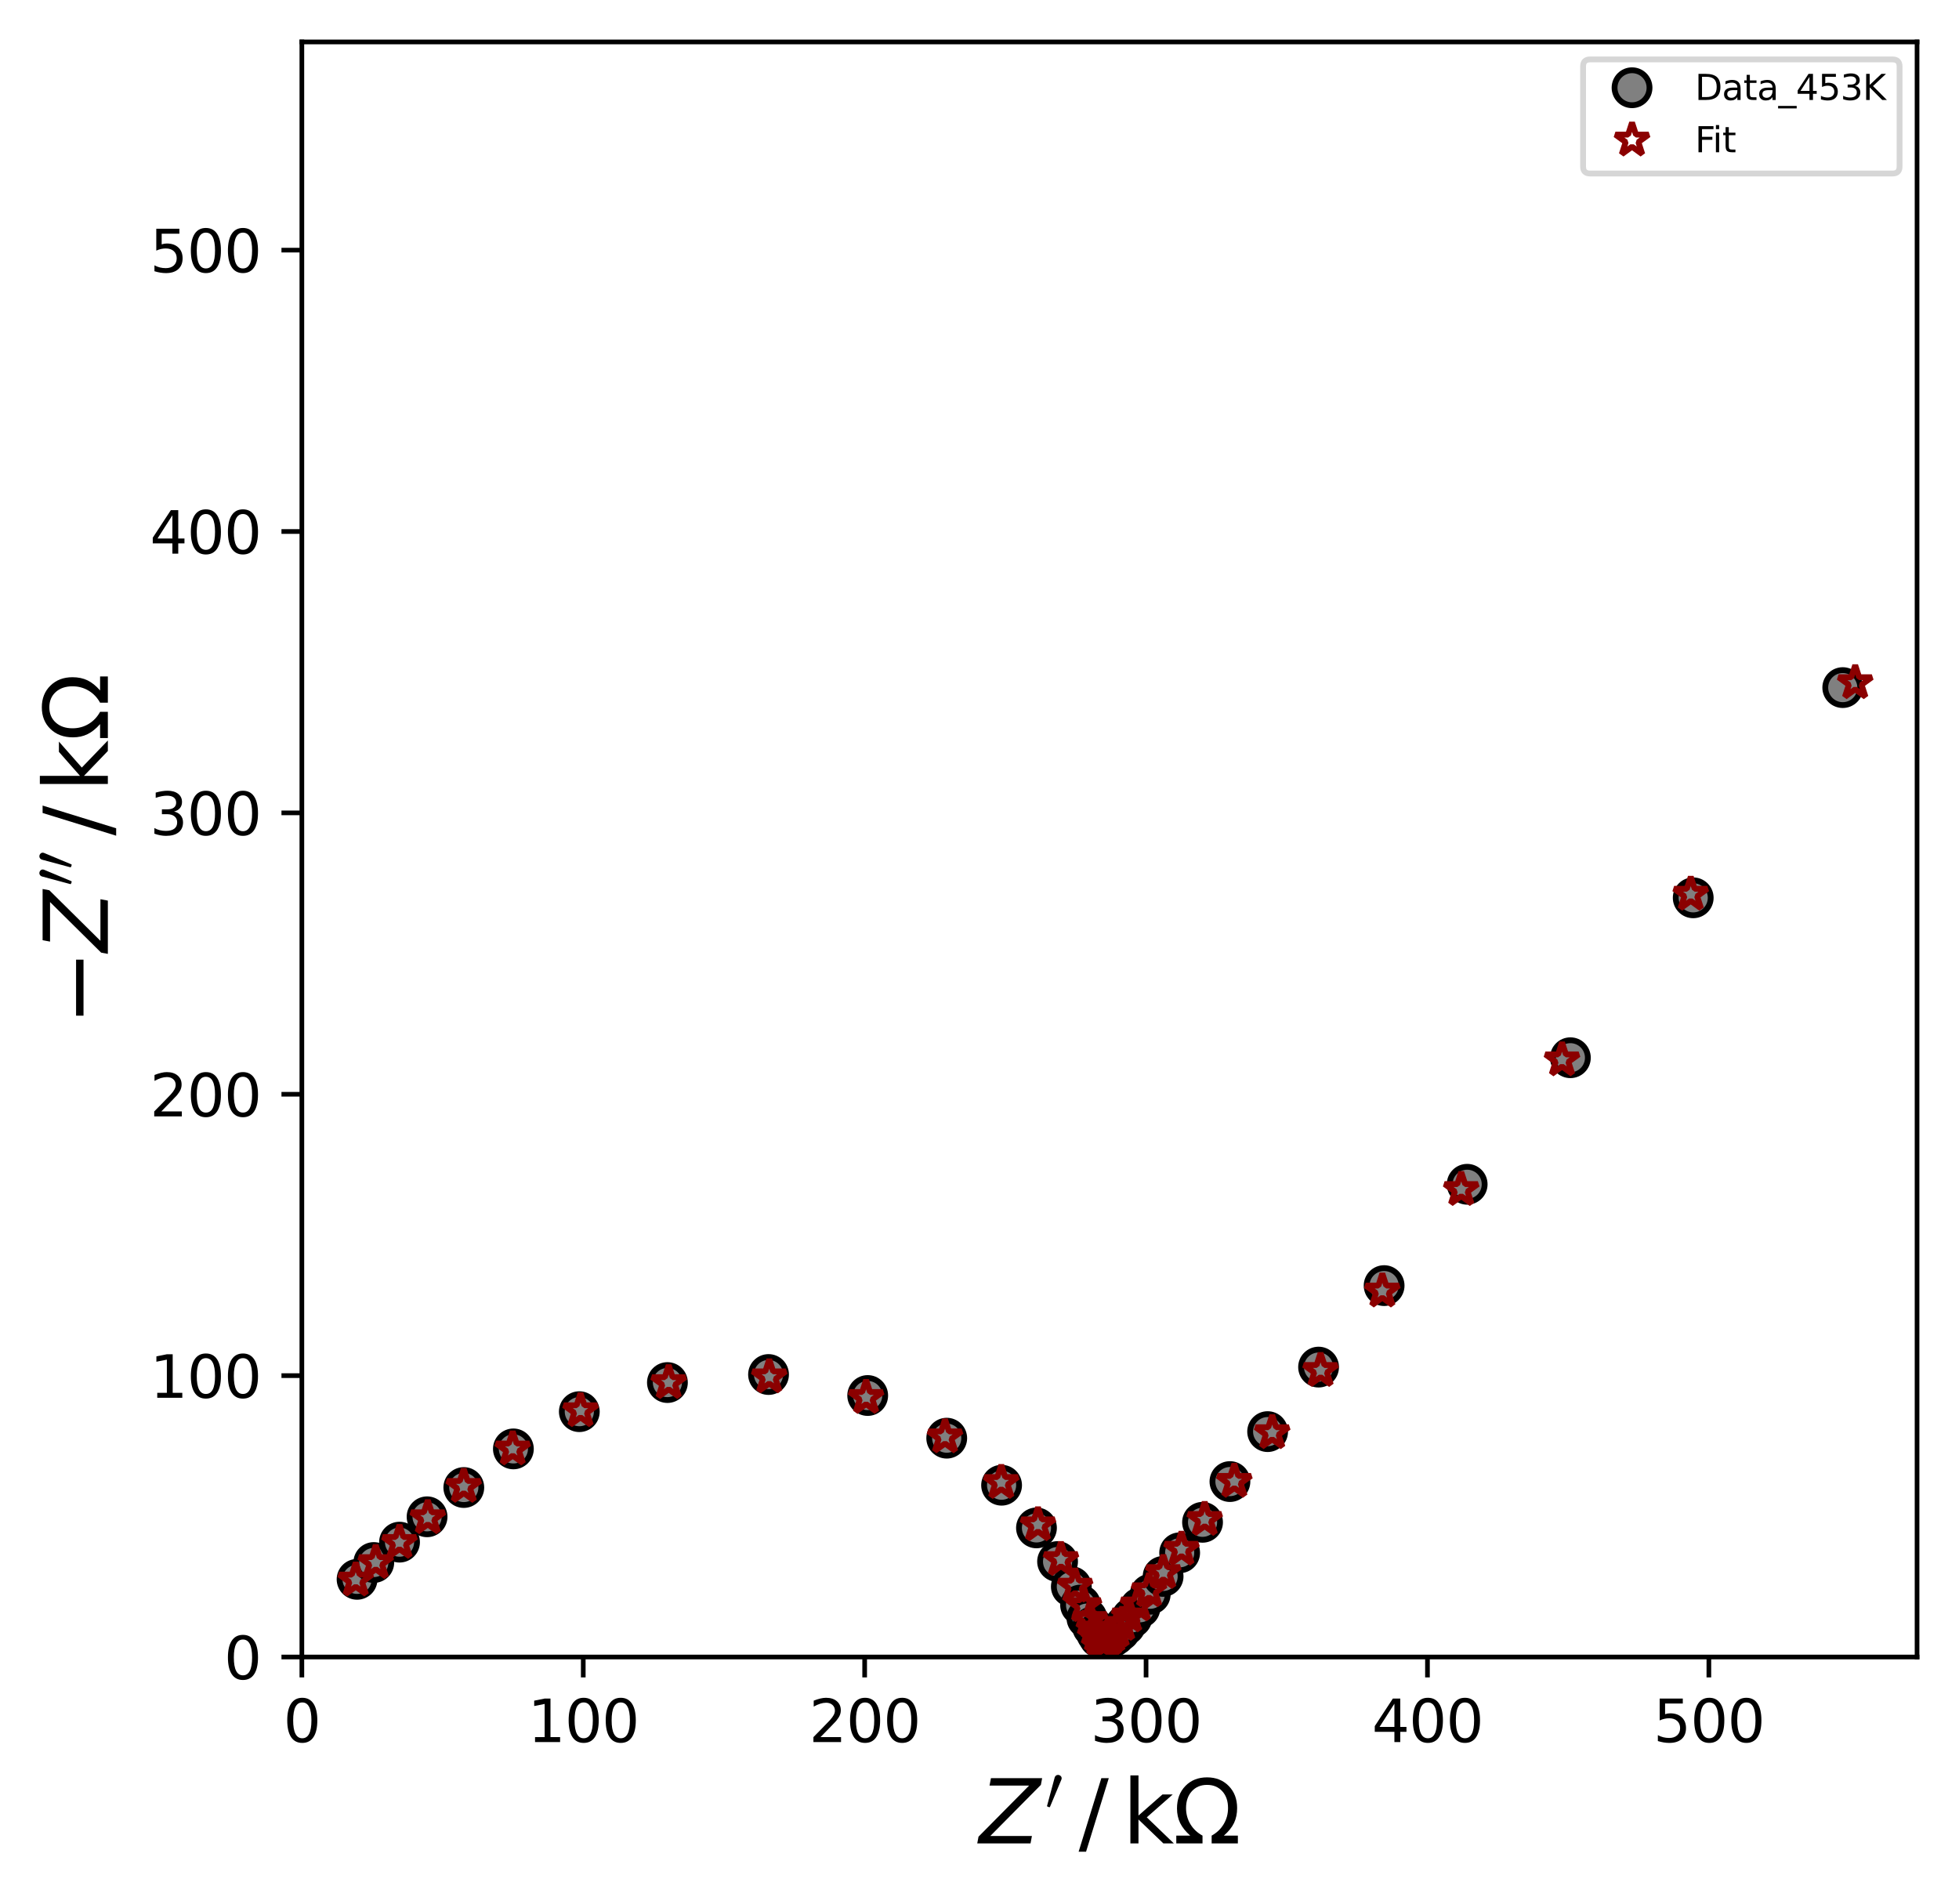 <?xml version="1.0" encoding="utf-8" standalone="no"?>
<!DOCTYPE svg PUBLIC "-//W3C//DTD SVG 1.1//EN"
  "http://www.w3.org/Graphics/SVG/1.1/DTD/svg11.dtd">
<svg xmlns:xlink="http://www.w3.org/1999/xlink" width="336.205pt" height="326.795pt" viewBox="0 0 336.205 326.795" xmlns="http://www.w3.org/2000/svg" version="1.1">
 <defs>
  <style type="text/css">*{stroke-linejoin: round; stroke-linecap: butt}</style>
 </defs>
 <g id="figure_1">
  <g id="patch_1">
   <path d="M 0 326.795 
L 336.205 326.795 
L 336.205 0 
L 0 0 
z
" style="fill: #ffffff"/>
  </g>
  <g id="axes_1">
   <g id="patch_2">
    <path d="M 51.805 284.4 
L 329.005 284.4 
L 329.005 7.2 
L 51.805 7.2 
z
" style="fill: #ffffff"/>
   </g>
   <g id="matplotlib.axis_1">
    <g id="xtick_1">
     <g id="line2d_1">
      <defs>
       <path id="m8e023bf0f4" d="M 0 0 
L 0 3.5 
" style="stroke: #000000; stroke-width: 0.8"/>
      </defs>
      <g>
       <use xlink:href="#m8e023bf0f4" x="51.805" y="284.4" style="stroke: #000000; stroke-width: 0.8"/>
      </g>
     </g>
     <g id="text_1">
      <!-- 0 -->
      <g transform="translate(48.623 298.998) scale(0.1 -0.1)">
       <defs>
        <path id="DejaVuSans-30" d="M 2034 4250 
Q 1547 4250 1301 3770 
Q 1056 3291 1056 2328 
Q 1056 1369 1301 889 
Q 1547 409 2034 409 
Q 2525 409 2770 889 
Q 3016 1369 3016 2328 
Q 3016 3291 2770 3770 
Q 2525 4250 2034 4250 
z
M 2034 4750 
Q 2819 4750 3233 4129 
Q 3647 3509 3647 2328 
Q 3647 1150 3233 529 
Q 2819 -91 2034 -91 
Q 1250 -91 836 529 
Q 422 1150 422 2328 
Q 422 3509 836 4129 
Q 1250 4750 2034 4750 
z
" transform="scale(0.016)"/>
       </defs>
       <use xlink:href="#DejaVuSans-30"/>
      </g>
     </g>
    </g>
    <g id="xtick_2">
     <g id="line2d_2">
      <g>
       <use xlink:href="#m8e023bf0f4" x="100.099" y="284.4" style="stroke: #000000; stroke-width: 0.8"/>
      </g>
     </g>
     <g id="text_2">
      <!-- 100 -->
      <g transform="translate(90.555 298.998) scale(0.1 -0.1)">
       <defs>
        <path id="DejaVuSans-31" d="M 794 531 
L 1825 531 
L 1825 4091 
L 703 3866 
L 703 4441 
L 1819 4666 
L 2450 4666 
L 2450 531 
L 3481 531 
L 3481 0 
L 794 0 
L 794 531 
z
" transform="scale(0.016)"/>
       </defs>
       <use xlink:href="#DejaVuSans-31"/>
       <use xlink:href="#DejaVuSans-30" x="63.623"/>
       <use xlink:href="#DejaVuSans-30" x="127.246"/>
      </g>
     </g>
    </g>
    <g id="xtick_3">
     <g id="line2d_3">
      <g>
       <use xlink:href="#m8e023bf0f4" x="148.393" y="284.4" style="stroke: #000000; stroke-width: 0.8"/>
      </g>
     </g>
     <g id="text_3">
      <!-- 200 -->
      <g transform="translate(138.85 298.998) scale(0.1 -0.1)">
       <defs>
        <path id="DejaVuSans-32" d="M 1228 531 
L 3431 531 
L 3431 0 
L 469 0 
L 469 531 
Q 828 903 1448 1529 
Q 2069 2156 2228 2338 
Q 2531 2678 2651 2914 
Q 2772 3150 2772 3378 
Q 2772 3750 2511 3984 
Q 2250 4219 1831 4219 
Q 1534 4219 1204 4116 
Q 875 4013 500 3803 
L 500 4441 
Q 881 4594 1212 4672 
Q 1544 4750 1819 4750 
Q 2544 4750 2975 4387 
Q 3406 4025 3406 3419 
Q 3406 3131 3298 2873 
Q 3191 2616 2906 2266 
Q 2828 2175 2409 1742 
Q 1991 1309 1228 531 
z
" transform="scale(0.016)"/>
       </defs>
       <use xlink:href="#DejaVuSans-32"/>
       <use xlink:href="#DejaVuSans-30" x="63.623"/>
       <use xlink:href="#DejaVuSans-30" x="127.246"/>
      </g>
     </g>
    </g>
    <g id="xtick_4">
     <g id="line2d_4">
      <g>
       <use xlink:href="#m8e023bf0f4" x="196.688" y="284.4" style="stroke: #000000; stroke-width: 0.8"/>
      </g>
     </g>
     <g id="text_4">
      <!-- 300 -->
      <g transform="translate(187.144 298.998) scale(0.1 -0.1)">
       <defs>
        <path id="DejaVuSans-33" d="M 2597 2516 
Q 3050 2419 3304 2112 
Q 3559 1806 3559 1356 
Q 3559 666 3084 287 
Q 2609 -91 1734 -91 
Q 1441 -91 1130 -33 
Q 819 25 488 141 
L 488 750 
Q 750 597 1062 519 
Q 1375 441 1716 441 
Q 2309 441 2620 675 
Q 2931 909 2931 1356 
Q 2931 1769 2642 2001 
Q 2353 2234 1838 2234 
L 1294 2234 
L 1294 2753 
L 1863 2753 
Q 2328 2753 2575 2939 
Q 2822 3125 2822 3475 
Q 2822 3834 2567 4026 
Q 2313 4219 1838 4219 
Q 1578 4219 1281 4162 
Q 984 4106 628 3988 
L 628 4550 
Q 988 4650 1302 4700 
Q 1616 4750 1894 4750 
Q 2613 4750 3031 4423 
Q 3450 4097 3450 3541 
Q 3450 3153 3228 2886 
Q 3006 2619 2597 2516 
z
" transform="scale(0.016)"/>
       </defs>
       <use xlink:href="#DejaVuSans-33"/>
       <use xlink:href="#DejaVuSans-30" x="63.623"/>
       <use xlink:href="#DejaVuSans-30" x="127.246"/>
      </g>
     </g>
    </g>
    <g id="xtick_5">
     <g id="line2d_5">
      <g>
       <use xlink:href="#m8e023bf0f4" x="244.982" y="284.4" style="stroke: #000000; stroke-width: 0.8"/>
      </g>
     </g>
     <g id="text_5">
      <!-- 400 -->
      <g transform="translate(235.438 298.998) scale(0.1 -0.1)">
       <defs>
        <path id="DejaVuSans-34" d="M 2419 4116 
L 825 1625 
L 2419 1625 
L 2419 4116 
z
M 2253 4666 
L 3047 4666 
L 3047 1625 
L 3713 1625 
L 3713 1100 
L 3047 1100 
L 3047 0 
L 2419 0 
L 2419 1100 
L 313 1100 
L 313 1709 
L 2253 4666 
z
" transform="scale(0.016)"/>
       </defs>
       <use xlink:href="#DejaVuSans-34"/>
       <use xlink:href="#DejaVuSans-30" x="63.623"/>
       <use xlink:href="#DejaVuSans-30" x="127.246"/>
      </g>
     </g>
    </g>
    <g id="xtick_6">
     <g id="line2d_6">
      <g>
       <use xlink:href="#m8e023bf0f4" x="293.277" y="284.4" style="stroke: #000000; stroke-width: 0.8"/>
      </g>
     </g>
     <g id="text_6">
      <!-- 500 -->
      <g transform="translate(283.733 298.998) scale(0.1 -0.1)">
       <defs>
        <path id="DejaVuSans-35" d="M 691 4666 
L 3169 4666 
L 3169 4134 
L 1269 4134 
L 1269 2991 
Q 1406 3038 1543 3061 
Q 1681 3084 1819 3084 
Q 2600 3084 3056 2656 
Q 3513 2228 3513 1497 
Q 3513 744 3044 326 
Q 2575 -91 1722 -91 
Q 1428 -91 1123 -41 
Q 819 9 494 109 
L 494 744 
Q 775 591 1075 516 
Q 1375 441 1709 441 
Q 2250 441 2565 725 
Q 2881 1009 2881 1497 
Q 2881 1984 2565 2268 
Q 2250 2553 1709 2553 
Q 1456 2553 1204 2497 
Q 953 2441 691 2322 
L 691 4666 
z
" transform="scale(0.016)"/>
       </defs>
       <use xlink:href="#DejaVuSans-35"/>
       <use xlink:href="#DejaVuSans-30" x="63.623"/>
       <use xlink:href="#DejaVuSans-30" x="127.246"/>
      </g>
     </g>
    </g>
    <g id="text_7">
     <!-- $ \mathit{Z^{\prime}} \,/\, \mathrm{k\Omega}$ -->
     <g transform="translate(168.055 316.476) scale(0.15 -0.15)">
      <defs>
       <path id="DejaVuSans-Oblique-5a" d="M 838 4666 
L 4500 4666 
L 4409 4184 
L 794 531 
L 3769 531 
L 3669 0 
L -141 0 
L -50 481 
L 3566 4134 
L 738 4134 
L 838 4666 
z
" transform="scale(0.016)"/>
       <path id="Cmsy10-30" d="M 225 347 
Q 184 359 184 409 
L 966 3316 
Q 1003 3434 1093 3506 
Q 1184 3578 1300 3578 
Q 1450 3578 1564 3479 
Q 1678 3381 1678 3231 
Q 1678 3166 1644 3084 
L 488 319 
Q 466 275 428 275 
Q 394 275 320 306 
Q 247 338 225 347 
z
" transform="scale(0.016)"/>
       <path id="DejaVuSans-2f" d="M 1625 4666 
L 2156 4666 
L 531 -594 
L 0 -594 
L 1625 4666 
z
" transform="scale(0.016)"/>
       <path id="DejaVuSans-6b" d="M 581 4863 
L 1159 4863 
L 1159 1991 
L 2875 3500 
L 3609 3500 
L 1753 1863 
L 3688 0 
L 2938 0 
L 1159 1709 
L 1159 0 
L 581 0 
L 581 4863 
z
" transform="scale(0.016)"/>
       <path id="DejaVuSans-3a9" d="M 4647 556 
L 4647 0 
L 2772 0 
L 2772 556 
Q 3325 859 3634 1378 
Q 3944 1897 3944 2528 
Q 3944 3278 3531 3731 
Q 3119 4184 2444 4184 
Q 1769 4184 1355 3729 
Q 941 3275 941 2528 
Q 941 1897 1250 1378 
Q 1563 859 2119 556 
L 2119 0 
L 244 0 
L 244 556 
L 1241 556 
Q 747 991 519 1456 
Q 294 1922 294 2497 
Q 294 3491 894 4106 
Q 1491 4722 2444 4722 
Q 3391 4722 3994 4106 
Q 4594 3494 4594 2528 
Q 4594 1922 4372 1459 
Q 4150 997 3647 556 
L 4647 556 
z
" transform="scale(0.016)"/>
      </defs>
      <use xlink:href="#DejaVuSans-Oblique-5a" transform="translate(0 0.584)"/>
      <use xlink:href="#Cmsy10-30" transform="translate(75.523 38.866) scale(0.7)"/>
      <use xlink:href="#DejaVuSans-2f" transform="translate(113.736 0.584)"/>
      <use xlink:href="#DejaVuSans-6b" transform="translate(163.663 0.584)"/>
      <use xlink:href="#DejaVuSans-3a9" transform="translate(221.573 0.584)"/>
     </g>
    </g>
   </g>
   <g id="matplotlib.axis_2">
    <g id="ytick_1">
     <g id="line2d_7">
      <defs>
       <path id="m93ccf19114" d="M 0 0 
L -3.5 0 
" style="stroke: #000000; stroke-width: 0.8"/>
      </defs>
      <g>
       <use xlink:href="#m93ccf19114" x="51.805" y="284.4" style="stroke: #000000; stroke-width: 0.8"/>
      </g>
     </g>
     <g id="text_8">
      <!-- 0 -->
      <g transform="translate(38.442 288.199) scale(0.1 -0.1)">
       <use xlink:href="#DejaVuSans-30"/>
      </g>
     </g>
    </g>
    <g id="ytick_2">
     <g id="line2d_8">
      <g>
       <use xlink:href="#m93ccf19114" x="51.805" y="236.106" style="stroke: #000000; stroke-width: 0.8"/>
      </g>
     </g>
     <g id="text_9">
      <!-- 100 -->
      <g transform="translate(25.717 239.905) scale(0.1 -0.1)">
       <use xlink:href="#DejaVuSans-31"/>
       <use xlink:href="#DejaVuSans-30" x="63.623"/>
       <use xlink:href="#DejaVuSans-30" x="127.246"/>
      </g>
     </g>
    </g>
    <g id="ytick_3">
     <g id="line2d_9">
      <g>
       <use xlink:href="#m93ccf19114" x="51.805" y="187.811" style="stroke: #000000; stroke-width: 0.8"/>
      </g>
     </g>
     <g id="text_10">
      <!-- 200 -->
      <g transform="translate(25.717 191.61) scale(0.1 -0.1)">
       <use xlink:href="#DejaVuSans-32"/>
       <use xlink:href="#DejaVuSans-30" x="63.623"/>
       <use xlink:href="#DejaVuSans-30" x="127.246"/>
      </g>
     </g>
    </g>
    <g id="ytick_4">
     <g id="line2d_10">
      <g>
       <use xlink:href="#m93ccf19114" x="51.805" y="139.517" style="stroke: #000000; stroke-width: 0.8"/>
      </g>
     </g>
     <g id="text_11">
      <!-- 300 -->
      <g transform="translate(25.717 143.316) scale(0.1 -0.1)">
       <use xlink:href="#DejaVuSans-33"/>
       <use xlink:href="#DejaVuSans-30" x="63.623"/>
       <use xlink:href="#DejaVuSans-30" x="127.246"/>
      </g>
     </g>
    </g>
    <g id="ytick_5">
     <g id="line2d_11">
      <g>
       <use xlink:href="#m93ccf19114" x="51.805" y="91.223" style="stroke: #000000; stroke-width: 0.8"/>
      </g>
     </g>
     <g id="text_12">
      <!-- 400 -->
      <g transform="translate(25.717 95.022) scale(0.1 -0.1)">
       <use xlink:href="#DejaVuSans-34"/>
       <use xlink:href="#DejaVuSans-30" x="63.623"/>
       <use xlink:href="#DejaVuSans-30" x="127.246"/>
      </g>
     </g>
    </g>
    <g id="ytick_6">
     <g id="line2d_12">
      <g>
       <use xlink:href="#m93ccf19114" x="51.805" y="42.928" style="stroke: #000000; stroke-width: 0.8"/>
      </g>
     </g>
     <g id="text_13">
      <!-- 500 -->
      <g transform="translate(25.717 46.727) scale(0.1 -0.1)">
       <use xlink:href="#DejaVuSans-35"/>
       <use xlink:href="#DejaVuSans-30" x="63.623"/>
       <use xlink:href="#DejaVuSans-30" x="127.246"/>
      </g>
     </g>
    </g>
    <g id="text_14">
     <!-- $ \mathit{-Z^{\prime\prime}} \,/\, \mathrm{k\Omega}$ -->
     <g transform="translate(18.598 175.95) rotate(-90) scale(0.15 -0.15)">
      <defs>
       <path id="DejaVuSans-2212" d="M 678 2272 
L 4684 2272 
L 4684 1741 
L 678 1741 
L 678 2272 
z
" transform="scale(0.016)"/>
      </defs>
      <use xlink:href="#DejaVuSans-2212" transform="translate(0 0.584)"/>
      <use xlink:href="#DejaVuSans-Oblique-5a" transform="translate(83.789 0.584)"/>
      <use xlink:href="#Cmsy10-30" transform="translate(159.312 38.866) scale(0.7)"/>
      <use xlink:href="#Cmsy10-30" transform="translate(178.555 38.866) scale(0.7)"/>
      <use xlink:href="#DejaVuSans-2f" transform="translate(216.768 0.584)"/>
      <use xlink:href="#DejaVuSans-6b" transform="translate(266.695 0.584)"/>
      <use xlink:href="#DejaVuSans-3a9" transform="translate(324.605 0.584)"/>
     </g>
    </g>
   </g>
   <g id="line2d_13">
    <defs>
     <path id="mbf411ecf4a" d="M 0 3 
C 0.796 3 1.559 2.684 2.121 2.121 
C 2.684 1.559 3 0.796 3 0 
C 3 -0.796 2.684 -1.559 2.121 -2.121 
C 1.559 -2.684 0.796 -3 0 -3 
C -0.796 -3 -1.559 -2.684 -2.121 -2.121 
C -2.684 -1.559 -3 -0.796 -3 0 
C -3 0.796 -2.684 1.559 -2.121 2.121 
C -1.559 2.684 -0.796 3 0 3 
z
" style="stroke: #000000"/>
    </defs>
    <g clip-path="url(#p2f9cc8eb5a)">
     <use xlink:href="#mbf411ecf4a" x="61.282" y="271.068" style="fill: #808080; stroke: #000000"/>
     <use xlink:href="#mbf411ecf4a" x="64.15" y="268.181" style="fill: #808080; stroke: #000000"/>
     <use xlink:href="#mbf411ecf4a" x="68.568" y="264.685" style="fill: #808080; stroke: #000000"/>
     <use xlink:href="#mbf411ecf4a" x="73.295" y="260.333" style="fill: #808080; stroke: #000000"/>
     <use xlink:href="#mbf411ecf4a" x="79.599" y="255.309" style="fill: #808080; stroke: #000000"/>
     <use xlink:href="#mbf411ecf4a" x="88.108" y="248.681" style="fill: #808080; stroke: #000000"/>
     <use xlink:href="#mbf411ecf4a" x="99.423" y="242.29" style="fill: #808080; stroke: #000000"/>
     <use xlink:href="#mbf411ecf4a" x="114.543" y="237.294" style="fill: #808080; stroke: #000000"/>
     <use xlink:href="#mbf411ecf4a" x="131.896" y="235.914" style="fill: #808080; stroke: #000000"/>
     <use xlink:href="#mbf411ecf4a" x="148.915" y="239.517" style="fill: #808080; stroke: #000000"/>
     <use xlink:href="#mbf411ecf4a" x="162.478" y="246.84" style="fill: #808080; stroke: #000000"/>
     <use xlink:href="#mbf411ecf4a" x="171.894" y="254.914" style="fill: #808080; stroke: #000000"/>
     <use xlink:href="#mbf411ecf4a" x="177.88" y="262.239" style="fill: #808080; stroke: #000000"/>
     <use xlink:href="#mbf411ecf4a" x="181.501" y="268.015" style="fill: #808080; stroke: #000000"/>
     <use xlink:href="#mbf411ecf4a" x="183.864" y="272.32" style="fill: #808080; stroke: #000000"/>
     <use xlink:href="#mbf411ecf4a" x="185.448" y="275.476" style="fill: #808080; stroke: #000000"/>
     <use xlink:href="#mbf411ecf4a" x="186.542" y="277.727" style="fill: #808080; stroke: #000000"/>
     <use xlink:href="#mbf411ecf4a" x="187.514" y="279.221" style="fill: #808080; stroke: #000000"/>
     <use xlink:href="#mbf411ecf4a" x="188.217" y="280.35" style="fill: #808080; stroke: #000000"/>
     <use xlink:href="#mbf411ecf4a" x="188.649" y="281.038" style="fill: #808080; stroke: #000000"/>
     <use xlink:href="#mbf411ecf4a" x="189.154" y="281.326" style="fill: #808080; stroke: #000000"/>
     <use xlink:href="#mbf411ecf4a" x="189.598" y="281.451" style="fill: #808080; stroke: #000000"/>
     <use xlink:href="#mbf411ecf4a" x="190.159" y="281.349" style="fill: #808080; stroke: #000000"/>
     <use xlink:href="#mbf411ecf4a" x="190.761" y="281.078" style="fill: #808080; stroke: #000000"/>
     <use xlink:href="#mbf411ecf4a" x="191.432" y="280.605" style="fill: #808080; stroke: #000000"/>
     <use xlink:href="#mbf411ecf4a" x="192.207" y="279.924" style="fill: #808080; stroke: #000000"/>
     <use xlink:href="#mbf411ecf4a" x="193.12" y="278.957" style="fill: #808080; stroke: #000000"/>
     <use xlink:href="#mbf411ecf4a" x="194.252" y="277.661" style="fill: #808080; stroke: #000000"/>
     <use xlink:href="#mbf411ecf4a" x="195.646" y="275.944" style="fill: #808080; stroke: #000000"/>
     <use xlink:href="#mbf411ecf4a" x="197.405" y="273.625" style="fill: #808080; stroke: #000000"/>
     <use xlink:href="#mbf411ecf4a" x="199.613" y="270.566" style="fill: #808080; stroke: #000000"/>
     <use xlink:href="#mbf411ecf4a" x="202.454" y="266.513" style="fill: #808080; stroke: #000000"/>
     <use xlink:href="#mbf411ecf4a" x="206.381" y="261.278" style="fill: #808080; stroke: #000000"/>
     <use xlink:href="#mbf411ecf4a" x="211.083" y="254.289" style="fill: #808080; stroke: #000000"/>
     <use xlink:href="#mbf411ecf4a" x="217.552" y="245.715" style="fill: #808080; stroke: #000000"/>
     <use xlink:href="#mbf411ecf4a" x="226.295" y="234.641" style="fill: #808080; stroke: #000000"/>
     <use xlink:href="#mbf411ecf4a" x="237.544" y="220.654" style="fill: #808080; stroke: #000000"/>
     <use xlink:href="#mbf411ecf4a" x="251.796" y="203.263" style="fill: #808080; stroke: #000000"/>
     <use xlink:href="#mbf411ecf4a" x="269.511" y="181.543" style="fill: #808080; stroke: #000000"/>
     <use xlink:href="#mbf411ecf4a" x="290.591" y="154.095" style="fill: #808080; stroke: #000000"/>
     <use xlink:href="#mbf411ecf4a" x="316.256" y="118.016" style="fill: #808080; stroke: #000000"/>
    </g>
   </g>
   <g id="line2d_14">
    <defs>
     <path id="m8bb1829d14" d="M 0 -3 
L -0.674 -0.927 
L -2.853 -0.927 
L -1.09 0.354 
L -1.763 2.427 
L -0 1.146 
L 1.763 2.427 
L 1.09 0.354 
L 2.853 -0.927 
L 0.674 -0.927 
z
" style="stroke: #8b0000; stroke-linejoin: bevel"/>
    </defs>
    <g clip-path="url(#p2f9cc8eb5a)">
     <use xlink:href="#m8bb1829d14" x="61.054" y="271.184" style="fill-opacity: 0; stroke: #8b0000; stroke-linejoin: bevel"/>
     <use xlink:href="#m8bb1829d14" x="64.483" y="268.185" style="fill-opacity: 0; stroke: #8b0000; stroke-linejoin: bevel"/>
     <use xlink:href="#m8bb1829d14" x="68.559" y="264.731" style="fill-opacity: 0; stroke: #8b0000; stroke-linejoin: bevel"/>
     <use xlink:href="#m8bb1829d14" x="73.42" y="260.484" style="fill-opacity: 0; stroke: #8b0000; stroke-linejoin: bevel"/>
     <use xlink:href="#m8bb1829d14" x="79.587" y="255.113" style="fill-opacity: 0; stroke: #8b0000; stroke-linejoin: bevel"/>
     <use xlink:href="#m8bb1829d14" x="87.991" y="248.687" style="fill-opacity: 0; stroke: #8b0000; stroke-linejoin: bevel"/>
     <use xlink:href="#m8bb1829d14" x="99.629" y="242.122" style="fill-opacity: 0; stroke: #8b0000; stroke-linejoin: bevel"/>
     <use xlink:href="#m8bb1829d14" x="114.761" y="237.303" style="fill-opacity: 0; stroke: #8b0000; stroke-linejoin: bevel"/>
     <use xlink:href="#m8bb1829d14" x="132.018" y="236.308" style="fill-opacity: 0; stroke: #8b0000; stroke-linejoin: bevel"/>
     <use xlink:href="#m8bb1829d14" x="148.641" y="239.843" style="fill-opacity: 0; stroke: #8b0000; stroke-linejoin: bevel"/>
     <use xlink:href="#m8bb1829d14" x="162.187" y="246.608" style="fill-opacity: 0; stroke: #8b0000; stroke-linejoin: bevel"/>
     <use xlink:href="#m8bb1829d14" x="171.839" y="254.441" style="fill-opacity: 0; stroke: #8b0000; stroke-linejoin: bevel"/>
     <use xlink:href="#m8bb1829d14" x="178.14" y="261.703" style="fill-opacity: 0; stroke: #8b0000; stroke-linejoin: bevel"/>
     <use xlink:href="#m8bb1829d14" x="182.077" y="267.666" style="fill-opacity: 0; stroke: #8b0000; stroke-linejoin: bevel"/>
     <use xlink:href="#m8bb1829d14" x="184.513" y="272.23" style="fill-opacity: 0; stroke: #8b0000; stroke-linejoin: bevel"/>
     <use xlink:href="#m8bb1829d14" x="186.043" y="275.575" style="fill-opacity: 0; stroke: #8b0000; stroke-linejoin: bevel"/>
     <use xlink:href="#m8bb1829d14" x="187.039" y="277.953" style="fill-opacity: 0; stroke: #8b0000; stroke-linejoin: bevel"/>
     <use xlink:href="#m8bb1829d14" x="187.723" y="279.593" style="fill-opacity: 0; stroke: #8b0000; stroke-linejoin: bevel"/>
     <use xlink:href="#m8bb1829d14" x="188.23" y="280.681" style="fill-opacity: 0; stroke: #8b0000; stroke-linejoin: bevel"/>
     <use xlink:href="#m8bb1829d14" x="188.644" y="281.353" style="fill-opacity: 0; stroke: #8b0000; stroke-linejoin: bevel"/>
     <use xlink:href="#m8bb1829d14" x="189.022" y="281.702" style="fill-opacity: 0; stroke: #8b0000; stroke-linejoin: bevel"/>
     <use xlink:href="#m8bb1829d14" x="189.405" y="281.791" style="fill-opacity: 0; stroke: #8b0000; stroke-linejoin: bevel"/>
     <use xlink:href="#m8bb1829d14" x="189.826" y="281.652" style="fill-opacity: 0; stroke: #8b0000; stroke-linejoin: bevel"/>
     <use xlink:href="#m8bb1829d14" x="190.319" y="281.299" style="fill-opacity: 0; stroke: #8b0000; stroke-linejoin: bevel"/>
     <use xlink:href="#m8bb1829d14" x="190.917" y="280.725" style="fill-opacity: 0; stroke: #8b0000; stroke-linejoin: bevel"/>
     <use xlink:href="#m8bb1829d14" x="191.66" y="279.906" style="fill-opacity: 0; stroke: #8b0000; stroke-linejoin: bevel"/>
     <use xlink:href="#m8bb1829d14" x="192.595" y="278.799" style="fill-opacity: 0; stroke: #8b0000; stroke-linejoin: bevel"/>
     <use xlink:href="#m8bb1829d14" x="193.778" y="277.343" style="fill-opacity: 0; stroke: #8b0000; stroke-linejoin: bevel"/>
     <use xlink:href="#m8bb1829d14" x="195.282" y="275.454" style="fill-opacity: 0; stroke: #8b0000; stroke-linejoin: bevel"/>
     <use xlink:href="#m8bb1829d14" x="197.199" y="273.02" style="fill-opacity: 0; stroke: #8b0000; stroke-linejoin: bevel"/>
     <use xlink:href="#m8bb1829d14" x="199.644" y="269.898" style="fill-opacity: 0; stroke: #8b0000; stroke-linejoin: bevel"/>
     <use xlink:href="#m8bb1829d14" x="202.764" y="265.898" style="fill-opacity: 0; stroke: #8b0000; stroke-linejoin: bevel"/>
     <use xlink:href="#m8bb1829d14" x="206.748" y="260.784" style="fill-opacity: 0; stroke: #8b0000; stroke-linejoin: bevel"/>
     <use xlink:href="#m8bb1829d14" x="211.837" y="254.245" style="fill-opacity: 0; stroke: #8b0000; stroke-linejoin: bevel"/>
     <use xlink:href="#m8bb1829d14" x="218.335" y="245.889" style="fill-opacity: 0; stroke: #8b0000; stroke-linejoin: bevel"/>
     <use xlink:href="#m8bb1829d14" x="226.635" y="235.214" style="fill-opacity: 0; stroke: #8b0000; stroke-linejoin: bevel"/>
     <use xlink:href="#m8bb1829d14" x="237.237" y="221.576" style="fill-opacity: 0; stroke: #8b0000; stroke-linejoin: bevel"/>
     <use xlink:href="#m8bb1829d14" x="250.778" y="204.156" style="fill-opacity: 0; stroke: #8b0000; stroke-linejoin: bevel"/>
     <use xlink:href="#m8bb1829d14" x="268.074" y="181.904" style="fill-opacity: 0; stroke: #8b0000; stroke-linejoin: bevel"/>
     <use xlink:href="#m8bb1829d14" x="290.17" y="153.476" style="fill-opacity: 0; stroke: #8b0000; stroke-linejoin: bevel"/>
     <use xlink:href="#m8bb1829d14" x="318.392" y="117.166" style="fill-opacity: 0; stroke: #8b0000; stroke-linejoin: bevel"/>
    </g>
   </g>
   <g id="patch_3">
    <path d="M 51.805 284.4 
L 51.805 7.2 
" style="fill: none; stroke: #000000; stroke-width: 0.8; stroke-linejoin: miter; stroke-linecap: square"/>
   </g>
   <g id="patch_4">
    <path d="M 329.005 284.4 
L 329.005 7.2 
" style="fill: none; stroke: #000000; stroke-width: 0.8; stroke-linejoin: miter; stroke-linecap: square"/>
   </g>
   <g id="patch_5">
    <path d="M 51.805 284.4 
L 329.005 284.4 
" style="fill: none; stroke: #000000; stroke-width: 0.8; stroke-linejoin: miter; stroke-linecap: square"/>
   </g>
   <g id="patch_6">
    <path d="M 51.805 7.2 
L 329.005 7.2 
" style="fill: none; stroke: #000000; stroke-width: 0.8; stroke-linejoin: miter; stroke-linecap: square"/>
   </g>
   <g id="legend_1">
    <g id="patch_7">
     <path d="M 272.892 29.781 
L 324.805 29.781 
Q 326.005 29.781 326.005 28.581 
L 326.005 11.4 
Q 326.005 10.2 324.805 10.2 
L 272.892 10.2 
Q 271.692 10.2 271.692 11.4 
L 271.692 28.581 
Q 271.692 29.781 272.892 29.781 
z
" style="fill: #ffffff; opacity: 0.8; stroke: #cccccc; stroke-linejoin: miter"/>
    </g>
    <g id="line2d_15">
     <g>
      <use xlink:href="#mbf411ecf4a" x="280.092" y="15.059" style="fill: #808080; stroke: #000000"/>
     </g>
    </g>
    <g id="text_15">
     <!-- Data_453K -->
     <g transform="translate(290.892 17.159) scale(0.06 -0.06)">
      <defs>
       <path id="DejaVuSans-44" d="M 1259 4147 
L 1259 519 
L 2022 519 
Q 2988 519 3436 956 
Q 3884 1394 3884 2338 
Q 3884 3275 3436 3711 
Q 2988 4147 2022 4147 
L 1259 4147 
z
M 628 4666 
L 1925 4666 
Q 3281 4666 3915 4102 
Q 4550 3538 4550 2338 
Q 4550 1131 3912 565 
Q 3275 0 1925 0 
L 628 0 
L 628 4666 
z
" transform="scale(0.016)"/>
       <path id="DejaVuSans-61" d="M 2194 1759 
Q 1497 1759 1228 1600 
Q 959 1441 959 1056 
Q 959 750 1161 570 
Q 1363 391 1709 391 
Q 2188 391 2477 730 
Q 2766 1069 2766 1631 
L 2766 1759 
L 2194 1759 
z
M 3341 1997 
L 3341 0 
L 2766 0 
L 2766 531 
Q 2569 213 2275 61 
Q 1981 -91 1556 -91 
Q 1019 -91 701 211 
Q 384 513 384 1019 
Q 384 1609 779 1909 
Q 1175 2209 1959 2209 
L 2766 2209 
L 2766 2266 
Q 2766 2663 2505 2880 
Q 2244 3097 1772 3097 
Q 1472 3097 1187 3025 
Q 903 2953 641 2809 
L 641 3341 
Q 956 3463 1253 3523 
Q 1550 3584 1831 3584 
Q 2591 3584 2966 3190 
Q 3341 2797 3341 1997 
z
" transform="scale(0.016)"/>
       <path id="DejaVuSans-74" d="M 1172 4494 
L 1172 3500 
L 2356 3500 
L 2356 3053 
L 1172 3053 
L 1172 1153 
Q 1172 725 1289 603 
Q 1406 481 1766 481 
L 2356 481 
L 2356 0 
L 1766 0 
Q 1100 0 847 248 
Q 594 497 594 1153 
L 594 3053 
L 172 3053 
L 172 3500 
L 594 3500 
L 594 4494 
L 1172 4494 
z
" transform="scale(0.016)"/>
       <path id="DejaVuSans-5f" d="M 3263 -1063 
L 3263 -1509 
L -63 -1509 
L -63 -1063 
L 3263 -1063 
z
" transform="scale(0.016)"/>
       <path id="DejaVuSans-4b" d="M 628 4666 
L 1259 4666 
L 1259 2694 
L 3353 4666 
L 4166 4666 
L 1850 2491 
L 4331 0 
L 3500 0 
L 1259 2247 
L 1259 0 
L 628 0 
L 628 4666 
z
" transform="scale(0.016)"/>
      </defs>
      <use xlink:href="#DejaVuSans-44"/>
      <use xlink:href="#DejaVuSans-61" x="77.002"/>
      <use xlink:href="#DejaVuSans-74" x="138.281"/>
      <use xlink:href="#DejaVuSans-61" x="177.49"/>
      <use xlink:href="#DejaVuSans-5f" x="238.77"/>
      <use xlink:href="#DejaVuSans-34" x="288.77"/>
      <use xlink:href="#DejaVuSans-35" x="352.393"/>
      <use xlink:href="#DejaVuSans-33" x="416.016"/>
      <use xlink:href="#DejaVuSans-4b" x="479.639"/>
     </g>
    </g>
    <g id="line2d_16">
     <g>
      <use xlink:href="#m8bb1829d14" x="280.092" y="24.033" style="fill-opacity: 0; stroke: #8b0000; stroke-linejoin: bevel"/>
     </g>
    </g>
    <g id="text_16">
     <!-- Fit -->
     <g transform="translate(290.892 26.133) scale(0.06 -0.06)">
      <defs>
       <path id="DejaVuSans-46" d="M 628 4666 
L 3309 4666 
L 3309 4134 
L 1259 4134 
L 1259 2759 
L 3109 2759 
L 3109 2228 
L 1259 2228 
L 1259 0 
L 628 0 
L 628 4666 
z
" transform="scale(0.016)"/>
       <path id="DejaVuSans-69" d="M 603 3500 
L 1178 3500 
L 1178 0 
L 603 0 
L 603 3500 
z
M 603 4863 
L 1178 4863 
L 1178 4134 
L 603 4134 
L 603 4863 
z
" transform="scale(0.016)"/>
      </defs>
      <use xlink:href="#DejaVuSans-46"/>
      <use xlink:href="#DejaVuSans-69" x="50.27"/>
      <use xlink:href="#DejaVuSans-74" x="78.053"/>
     </g>
    </g>
   </g>
  </g>
 </g>
 <defs>
  <clipPath id="p2f9cc8eb5a">
   <rect x="51.805" y="7.2" width="277.2" height="277.2"/>
  </clipPath>
 </defs>
</svg>
